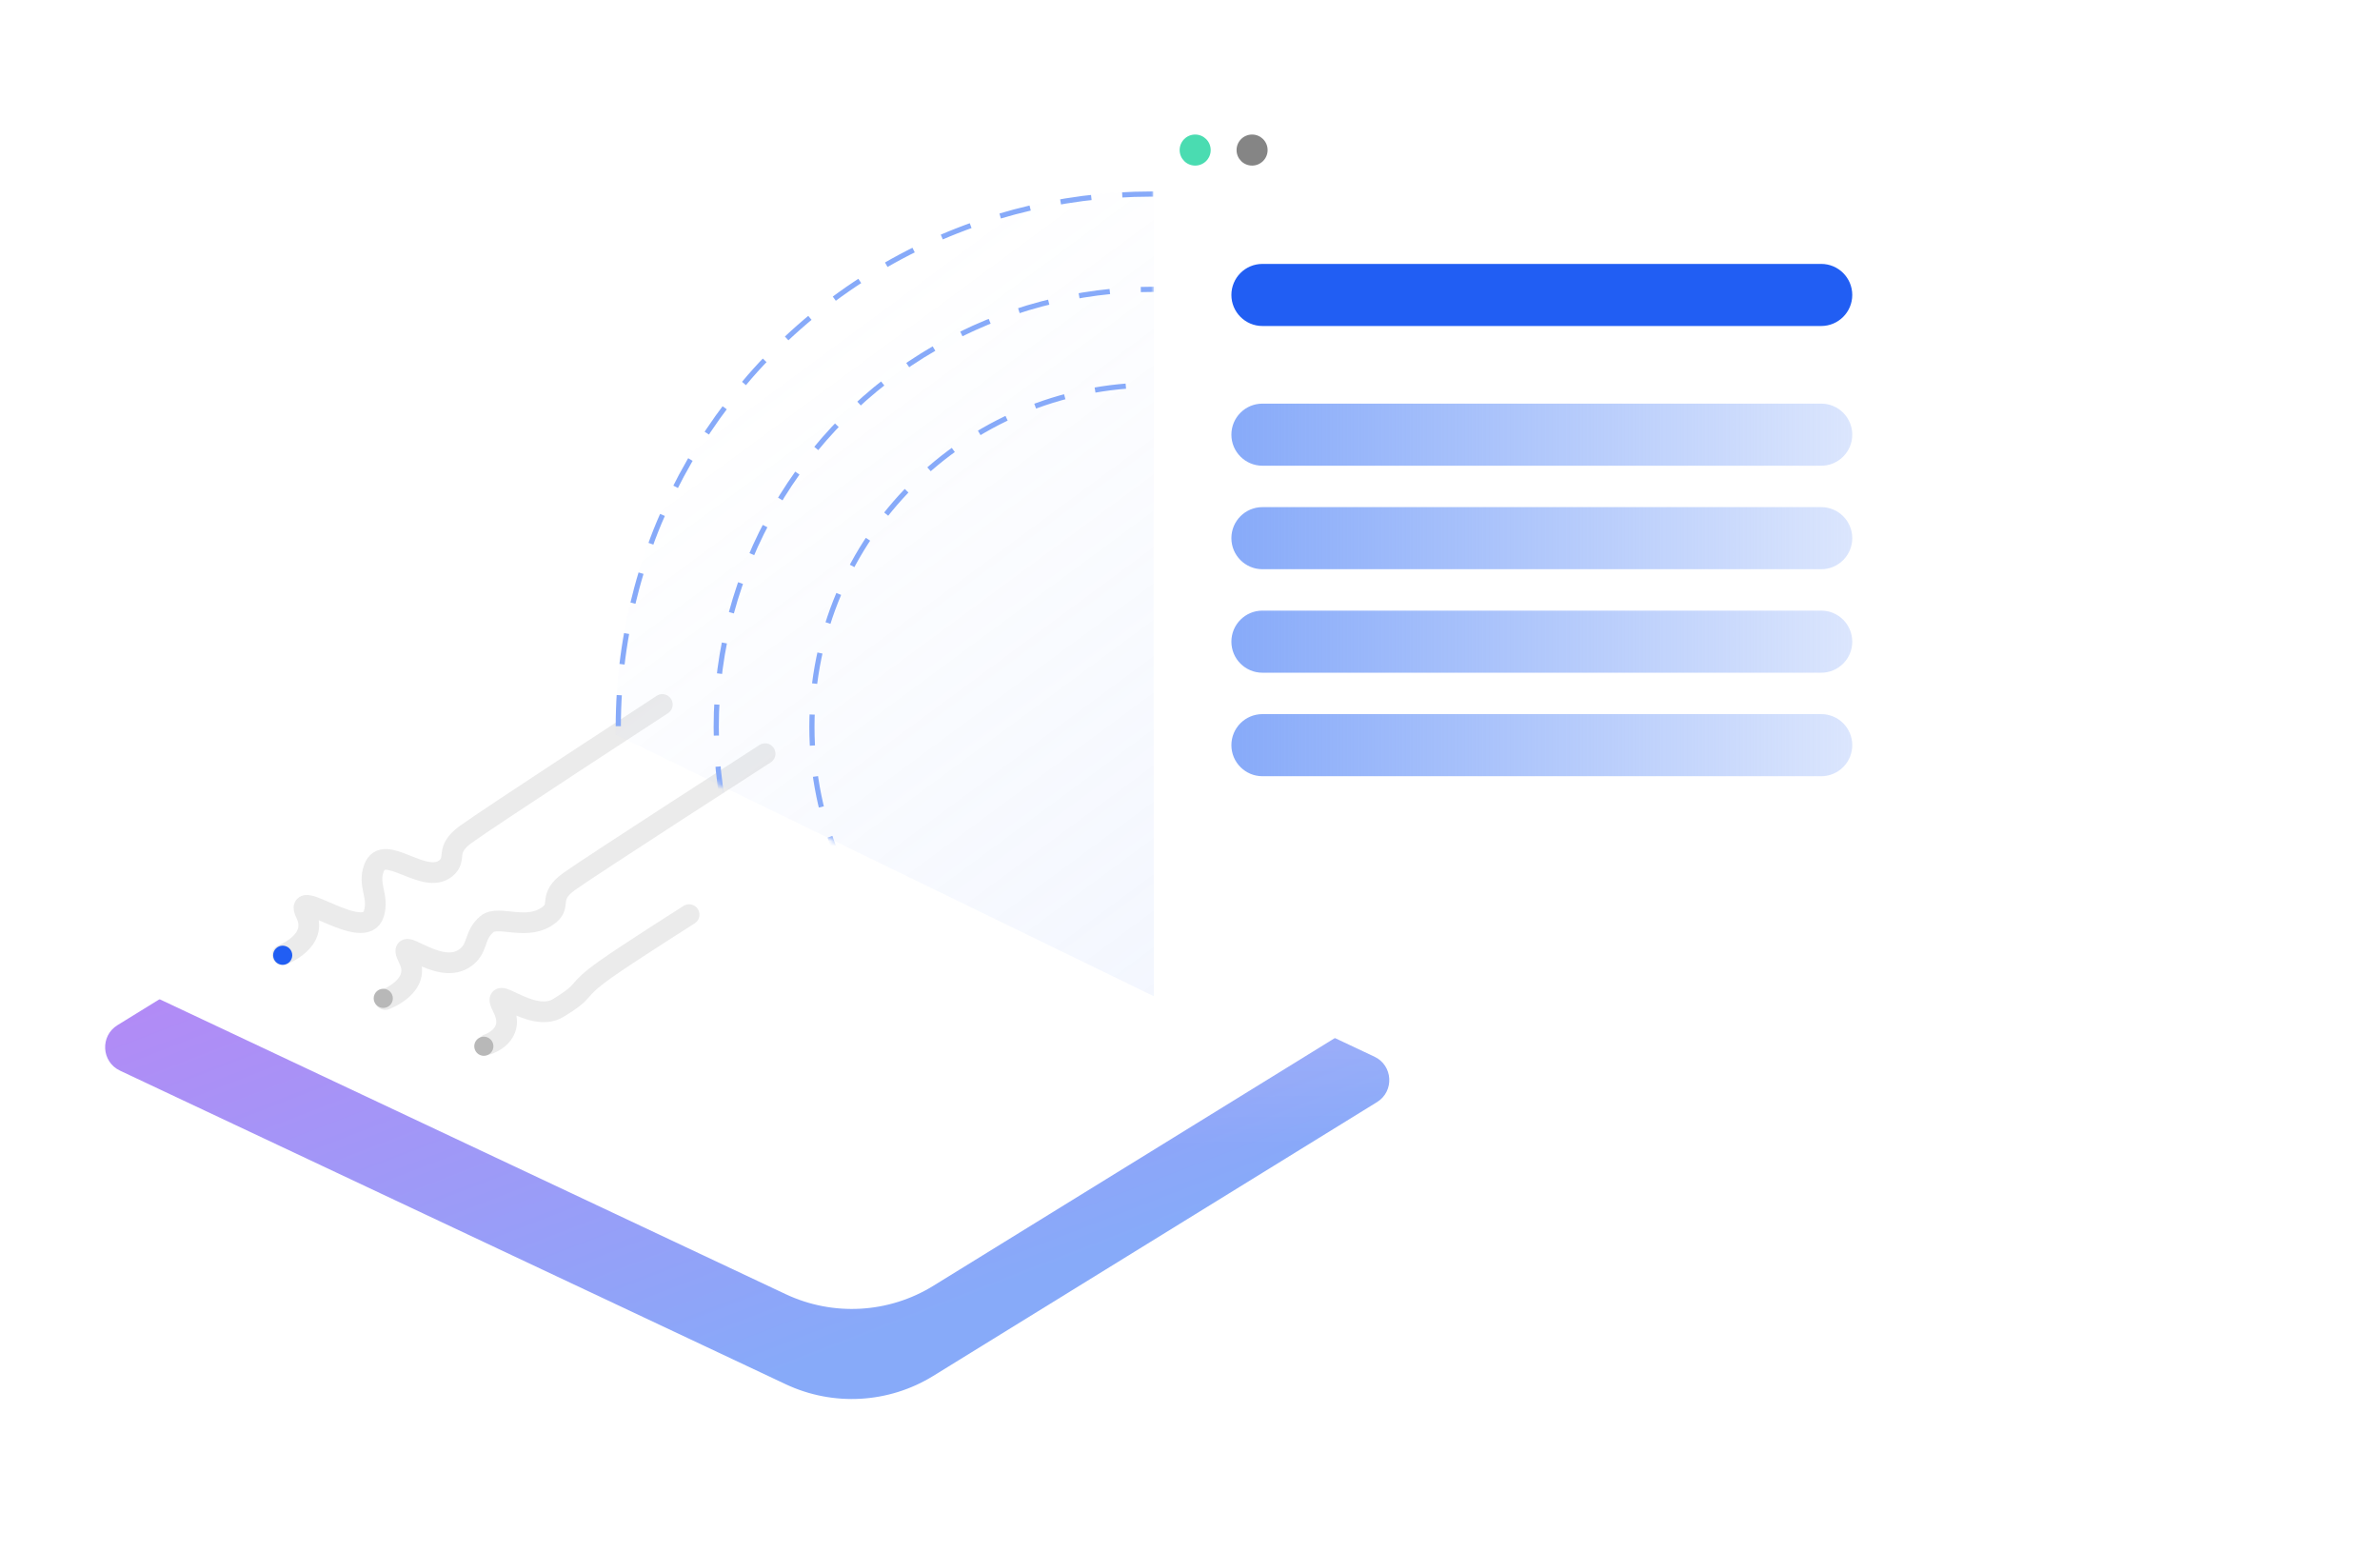 <svg width="460" height="300" viewBox="0 0 460 300" fill="none" xmlns="http://www.w3.org/2000/svg">
<g clip-path="url(#clip0_51_381)">
<path d="M23.19 206.896C19.598 205.204 19.316 200.202 22.695 198.117L108.456 145.209C117.085 139.886 127.818 139.281 136.99 143.601L265.65 204.2C269.242 205.891 269.524 210.894 266.145 212.978L180.385 265.887C171.756 271.21 161.022 271.815 151.85 267.495L23.19 206.896Z" fill="url(#paint0_linear_51_381)"/>
<path d="M23.19 189.492C19.598 187.8 19.316 182.798 22.695 180.714L108.456 127.805C117.085 122.482 127.818 121.877 136.99 126.197L265.65 186.796C269.242 188.488 269.524 193.49 266.145 195.575L180.385 248.483C171.756 253.806 161.022 254.411 151.85 250.091L23.19 189.492Z" fill="white"/>
<path d="M54.578 184.523C54.578 184.523 61.733 181.857 59.097 176.524C56.334 170.936 70.534 182.518 72.276 176.524C73.273 173.093 71.035 171.112 72.276 167.763C74.186 162.609 82.02 171.276 86.209 167.763C88.444 165.888 85.832 164.315 89.974 161.278C94.116 158.24 128.007 136.147 128.007 136.147" stroke="#EBEBEB" stroke-width="4" stroke-linecap="round"/>
<path d="M74.447 193.162C74.447 193.162 81.638 190.543 78.989 185.306C76.213 179.817 84.322 188.558 89.587 185.306C92.615 183.435 91.399 180.82 94.129 178.572C96.4 176.701 102.03 180.151 106.241 176.701C108.488 174.86 105.862 173.314 110.026 170.331C114.189 167.348 147.876 145.649 147.876 145.649" stroke="#EBEBEB" stroke-width="4" stroke-linecap="round"/>
<path d="M94.316 201.801C94.316 201.801 99.866 200.035 97.185 194.777C94.375 189.267 102.582 198.042 107.91 194.777C113.979 191.057 110.583 191.899 117.103 187.265C121.316 184.27 133.19 176.749 133.19 176.749" stroke="#EBEBEB" stroke-width="4" stroke-linecap="round"/>
<circle cx="54.64" cy="184.599" r="1.851" fill="#215EF3"/>
<circle cx="74.077" cy="192.929" r="1.851" fill="#B8B8B8"/>
<circle cx="93.514" cy="202.185" r="1.851" fill="#B8B8B8"/>
<path opacity="0.1" fill-rule="evenodd" clip-rule="evenodd" d="M223 37.001V192.521L119.009 141.95C119.003 141.488 119 141.025 119 140.562C119 83.366 165.366 37 222.562 37C222.708 37 222.854 37 223 37.001Z" fill="url(#paint1_linear_51_381)"/>
<mask id="mask0_51_381" style="mask-type:alpha" maskUnits="userSpaceOnUse" x="115" y="32" width="108" height="161">
<path d="M115 32H223V192.521L115 140V32Z" fill="#C4C4C4"/>
</mask>
<g mask="url(#mask0_51_381)">
<circle cx="222.562" cy="140.562" r="103.062" stroke="#87AAF9" stroke-dasharray="6 6"/>
<circle cx="223" cy="140.48" r="66.075" stroke="#87AAF9" stroke-dasharray="6 6"/>
<circle cx="223" cy="140.48" r="84.569" stroke="#87AAF9" stroke-dasharray="6 6"/>
</g>
<rect x="223" y="20" width="150" height="201" rx="4" fill="url(#paint2_linear_51_381)"/>
<g filter="url(#filter0_d_51_381)">
<path d="M223 24C223 21.791 224.791 20 227 20H369C371.209 20 373 21.791 373 24V36H223V24Z" fill="white" shape-rendering="crispEdges"/>
<circle cx="231" cy="28" r="3" fill="#4ADCB1"/>
<circle cx="242" cy="28" r="3" fill="#858585"/>
</g>
<path d="M238 57C238 53.686 240.686 51 244 51H352C355.314 51 358 53.686 358 57C358 60.314 355.314 63 352 63H244C240.686 63 238 60.314 238 57Z" fill="#215EF3"/>
<path d="M238 84C238 80.686 240.686 78 244 78H352C355.314 78 358 80.686 358 84C358 87.314 355.314 90 352 90H244C240.686 90 238 87.314 238 84Z" fill="url(#paint3_linear_51_381)"/>
<path d="M238 104C238 100.686 240.686 98 244 98H352C355.314 98 358 100.686 358 104C358 107.314 355.314 110 352 110H244C240.686 110 238 107.314 238 104Z" fill="url(#paint4_linear_51_381)"/>
<path d="M238 124C238 120.686 240.686 118 244 118H352C355.314 118 358 120.686 358 124C358 127.314 355.314 130 352 130H244C240.686 130 238 127.314 238 124Z" fill="url(#paint5_linear_51_381)"/>
<path d="M238 144C238 140.686 240.686 138 244 138H352C355.314 138 358 140.686 358 144C358 147.314 355.314 150 352 150H244C240.686 150 238 147.314 238 144Z" fill="url(#paint6_linear_51_381)"/>
<path d="M323 191C323 179.954 331.954 171 343 171H373V181C373 203.091 355.091 221 333 221H323V191Z" fill="url(#paint7_linear_51_381)"/>
</g>
<defs>
<filter id="filter0_d_51_381" x="219" y="17" width="158" height="24" filterUnits="userSpaceOnUse" color-interpolation-filters="sRGB">
<feFlood flood-opacity="0" result="BackgroundImageFix"/>
<feColorMatrix in="SourceAlpha" type="matrix" values="0 0 0 0 0 0 0 0 0 0 0 0 0 0 0 0 0 0 127 0" result="hardAlpha"/>
<feOffset dy="1"/>
<feGaussianBlur stdDeviation="2"/>
<feComposite in2="hardAlpha" operator="out"/>
<feColorMatrix type="matrix" values="0 0 0 0 0.922 0 0 0 0 0.922 0 0 0 0 0.922 0 0 0 0.5 0"/>
<feBlend mode="normal" in2="BackgroundImageFix" result="effect1_dropShadow_51_381"/>
<feBlend mode="normal" in="SourceGraphic" in2="effect1_dropShadow_51_381" result="shape"/>
</filter>
<linearGradient id="paint0_linear_51_381" x1="168.445" y1="258.829" x2="109.424" y2="105.982" gradientUnits="userSpaceOnUse">
<stop stop-color="#87AAF9"/>
<stop offset="1" stop-color="#C67CF4"/>
</linearGradient>
<linearGradient id="paint1_linear_51_381" x1="244" y1="181.554" x2="158.341" y2="65.659" gradientUnits="userSpaceOnUse">
<stop stop-color="#87AAF9"/>
<stop offset="1" stop-color="#87AAF9" stop-opacity="0"/>
</linearGradient>
<linearGradient id="paint2_linear_51_381" x1="304.663" y1="20" x2="307.05" y2="221.008" gradientUnits="userSpaceOnUse">
<stop stop-color="white"/>
<stop offset="1" stop-color="white" stop-opacity="0"/>
</linearGradient>
<linearGradient id="paint3_linear_51_381" x1="237.828" y1="84" x2="357.828" y2="84" gradientUnits="userSpaceOnUse">
<stop stop-color="#87AAF9"/>
<stop offset="1" stop-color="#87AAF9" stop-opacity="0.3"/>
</linearGradient>
<linearGradient id="paint4_linear_51_381" x1="237.828" y1="104" x2="357.828" y2="104" gradientUnits="userSpaceOnUse">
<stop stop-color="#87AAF9"/>
<stop offset="1" stop-color="#87AAF9" stop-opacity="0.3"/>
</linearGradient>
<linearGradient id="paint5_linear_51_381" x1="237.828" y1="124" x2="357.828" y2="124" gradientUnits="userSpaceOnUse">
<stop stop-color="#87AAF9"/>
<stop offset="1" stop-color="#87AAF9" stop-opacity="0.3"/>
</linearGradient>
<linearGradient id="paint6_linear_51_381" x1="237.828" y1="144" x2="357.828" y2="144" gradientUnits="userSpaceOnUse">
<stop stop-color="#87AAF9"/>
<stop offset="1" stop-color="#87AAF9" stop-opacity="0.3"/>
</linearGradient>
<linearGradient id="paint7_linear_51_381" x1="323" y1="171" x2="373" y2="221" gradientUnits="userSpaceOnUse">
<stop stop-color="white"/>
<stop offset="0.797" stop-color="white" stop-opacity="0"/>
</linearGradient>
<clipPath id="clip0_51_381">
<rect width="460" height="300" fill="white"/>
</clipPath>
</defs>
</svg>
